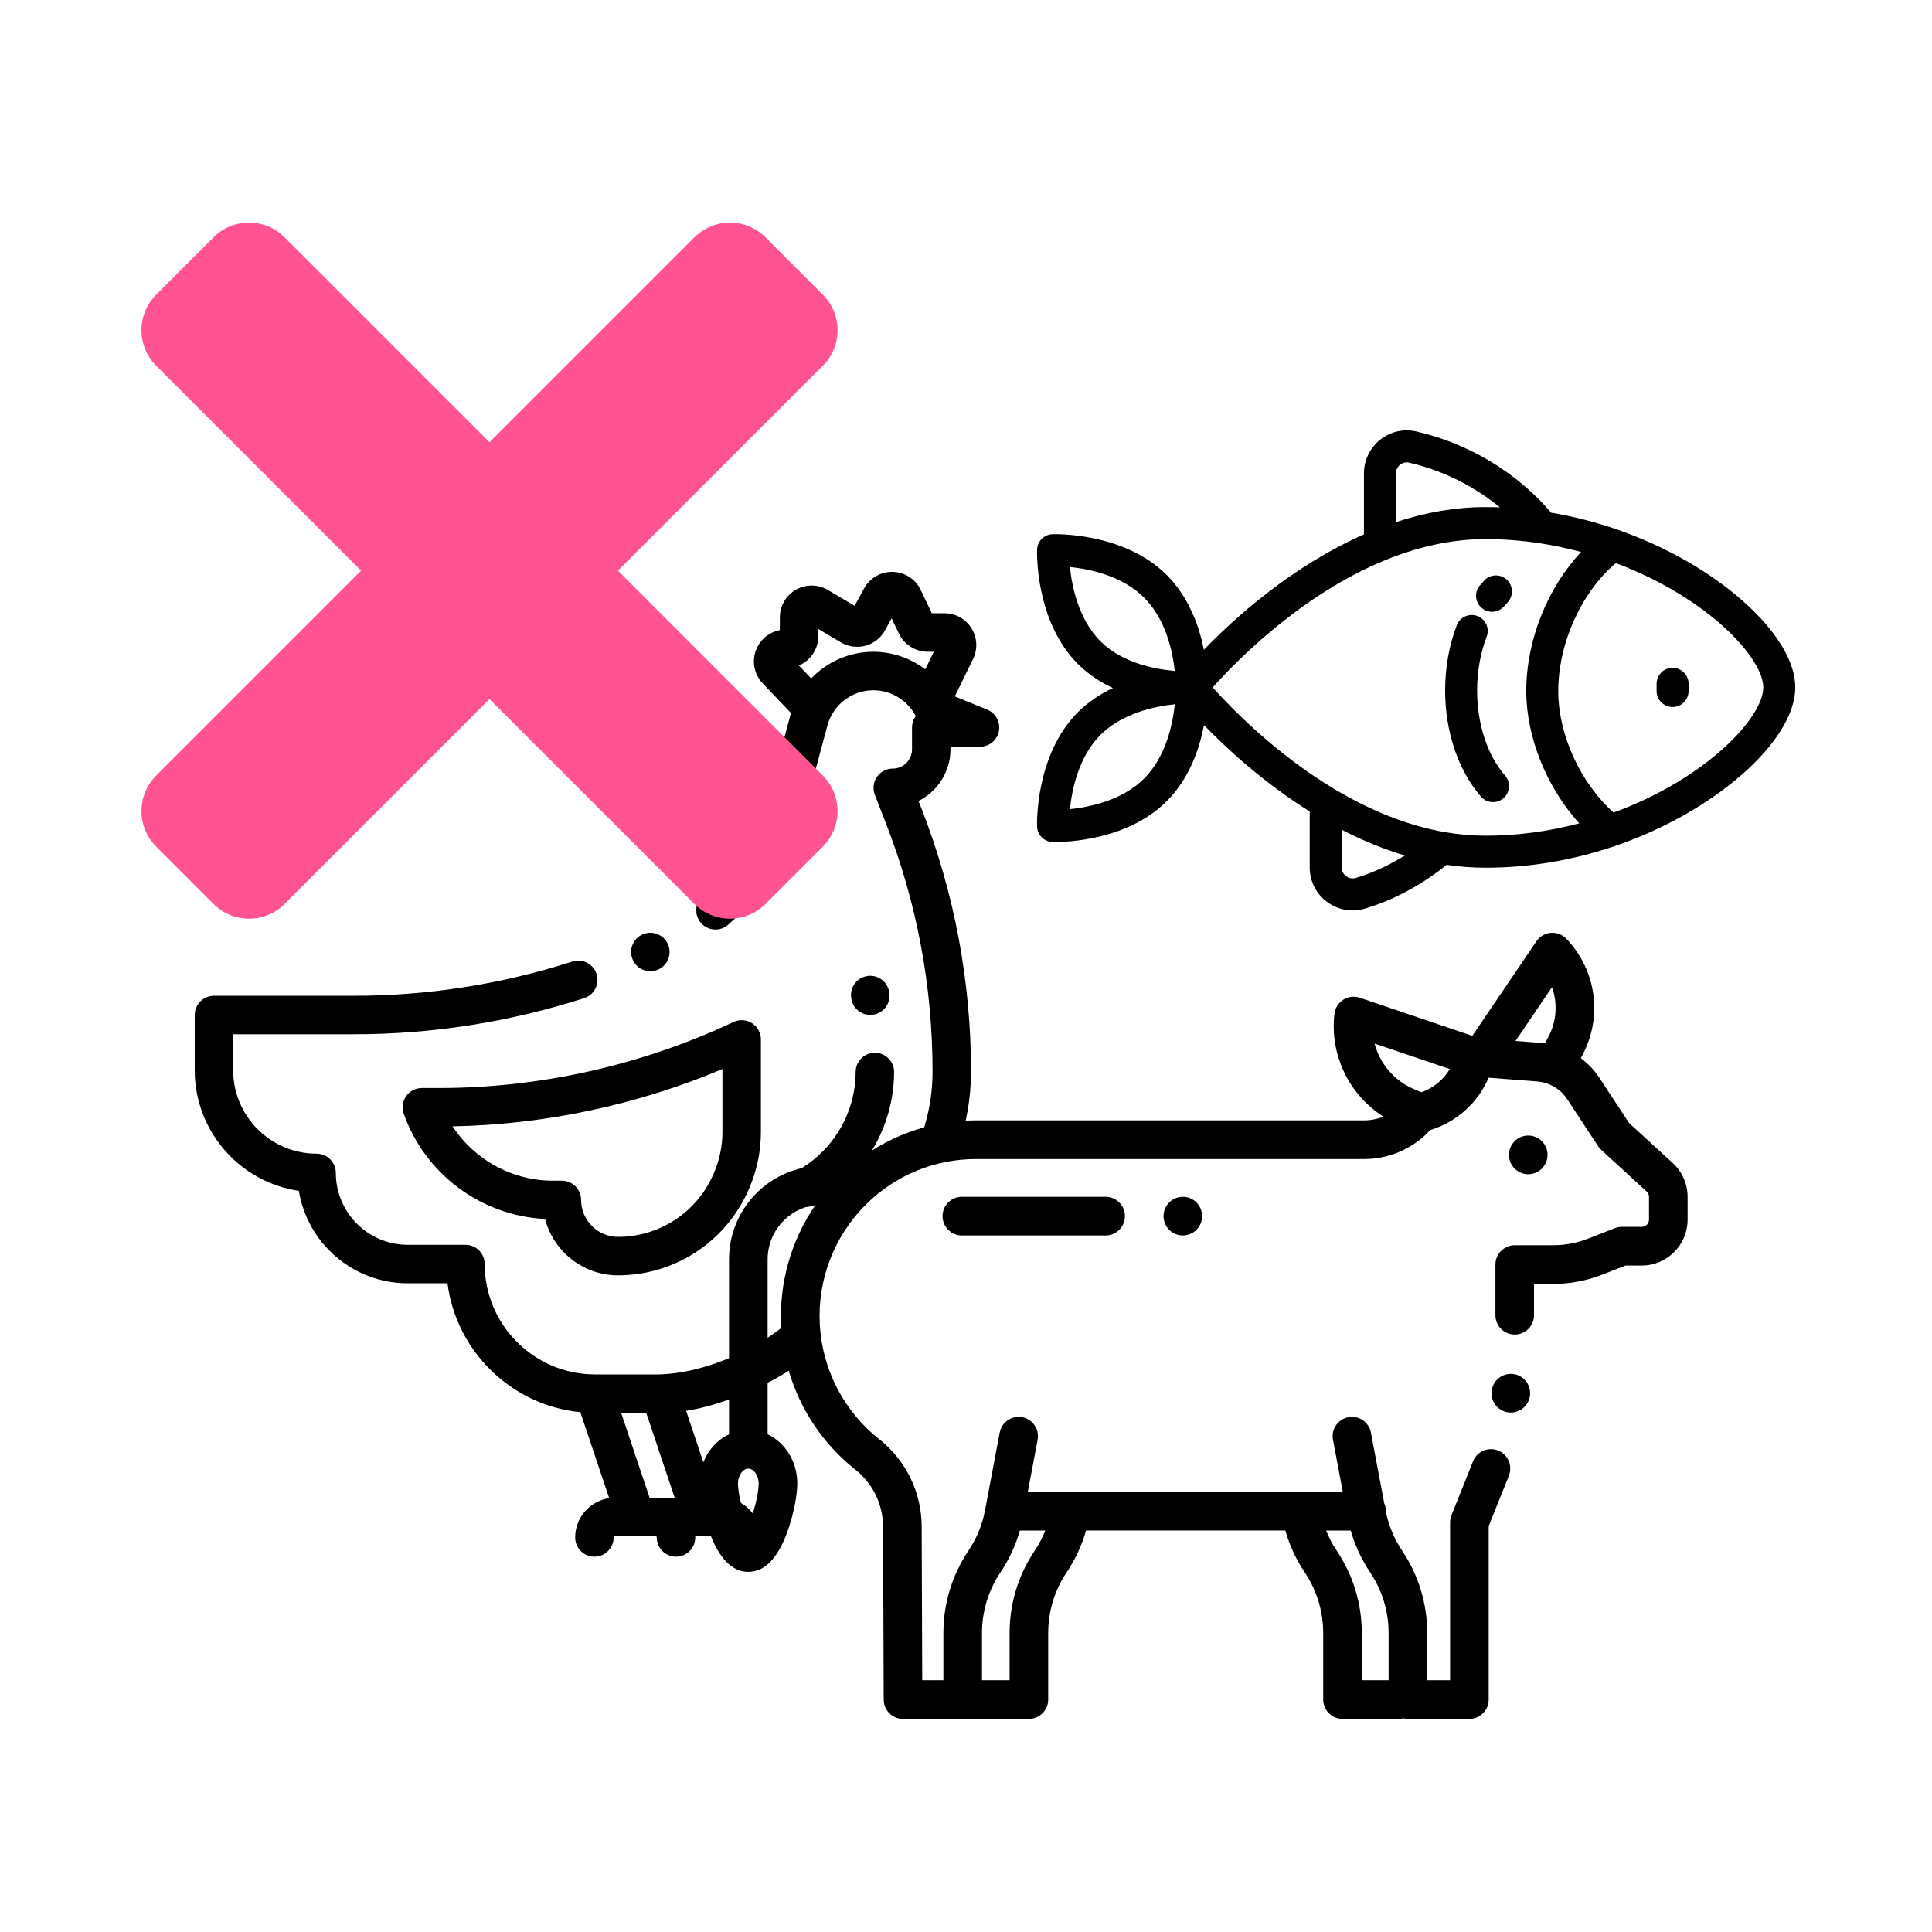<?xml version="1.0" encoding="UTF-8"?>
<svg width="500px" height="500px" viewBox="0 0 500 500" version="1.1" xmlns="http://www.w3.org/2000/svg" xmlns:xlink="http://www.w3.org/1999/xlink">
    <!-- Generator: Sketch 53 (72520) - https://sketchapp.com -->
    <title>Vegetarian</title>
    <desc>Created with Sketch.</desc>
    <g id="Vegetarian" stroke="none" stroke-width="1" fill="none" fill-rule="evenodd">
        <g id="fish" transform="translate(268, 111)" fill="#000000">
            <g>
                <path d="M183.263,44.722 C174.688,37.064 163.182,30.477 150.857,26.168 C150.849,26.164 150.841,26.162 150.833,26.159 C150.82,26.154 150.807,26.149 150.793,26.144 C145.105,24.16 139.261,22.662 133.399,21.674 C129.938,17.477 118.46,5.289 98.586,0.67 C95.284,-0.099 91.865,0.674 89.203,2.788 C86.524,4.916 84.988,8.098 84.988,11.517 L84.988,27.308 C66.321,35.526 51.523,48.931 43.567,57.161 C42.382,51.178 39.755,43.613 33.956,37.812 C22.913,26.765 5.138,27.224 4.392,27.25 C2.213,27.322 0.463,29.072 0.391,31.253 C0.366,32.004 -0.088,49.778 10.953,60.824 C13.693,63.565 16.832,65.575 20.029,67.053 C16.832,68.561 13.692,70.592 10.953,73.332 C-0.088,84.382 0.366,102.156 0.391,102.907 C0.463,105.087 2.213,106.838 4.392,106.911 C4.463,106.913 4.686,106.919 5.042,106.919 C8.447,106.919 23.96,106.348 33.956,96.344 C39.803,90.494 42.425,82.757 43.594,76.661 C49.43,82.686 58.936,91.484 70.953,99.007 L70.953,113.482 C70.953,117.033 72.586,120.286 75.432,122.406 C77.39,123.865 79.695,124.62 82.049,124.62 C83.123,124.62 84.207,124.463 85.273,124.144 C95.289,121.152 102.867,115.691 106.38,112.814 C109.764,113.311 113.136,113.565 116.43,113.565 C127.736,113.565 139.049,111.663 150.053,107.911 C150.061,107.909 150.068,107.906 150.075,107.904 C175.739,99.153 196.615,80.762 196.615,66.901 C196.617,60.288 191.875,52.412 183.263,44.722 Z M16.809,54.967 C11.145,49.3 9.413,40.795 8.89,35.738 C13.935,36.251 22.406,37.971 28.102,43.669 C33.762,49.331 35.494,57.677 36.02,62.632 C31.047,62.216 22.49,60.65 16.809,54.967 Z M28.102,90.487 C22.442,96.151 13.949,97.884 8.891,98.409 C9.417,93.347 11.151,84.852 16.809,79.188 C22.492,73.503 31.032,71.78 36.031,71.263 C35.519,76.309 33.799,84.787 28.102,90.487 Z M93.268,11.517 C93.268,10.639 93.663,9.822 94.352,9.275 C94.747,8.961 95.579,8.474 96.711,8.738 C107.165,11.168 115.001,16.068 120.191,20.307 C118.934,20.259 117.68,20.235 116.431,20.235 C108.875,20.235 101.108,21.542 93.268,24.121 L93.268,11.517 L93.268,11.517 Z M82.904,116.207 C82.03,116.468 81.109,116.306 80.379,115.762 C79.951,115.444 79.234,114.725 79.234,113.482 L79.234,103.734 C84.702,106.559 90.161,108.783 95.571,110.397 C92.25,112.479 87.937,114.703 82.904,116.207 Z M116.432,105.281 C112.982,105.281 109.424,104.966 105.86,104.345 C96.546,102.714 86.911,98.943 77.223,93.135 C61.96,83.982 50.468,72.074 45.842,66.899 C51.733,60.306 68.766,42.793 90.681,33.891 C90.707,33.88 90.734,33.87 90.76,33.859 C99.508,30.316 108.145,28.518 116.431,28.518 C121.093,28.518 125.83,28.88 130.514,29.594 C134.089,30.138 137.663,30.895 141.199,31.848 C132.511,41.074 126.996,54.664 126.996,67.827 C126.996,79.845 132.321,92.815 140.699,102.086 C132.69,104.205 124.555,105.281 116.432,105.281 Z M149.583,99.29 C140.954,91.51 135.276,79.155 135.276,67.828 C135.276,55.438 141.321,42.172 150.176,34.73 C173.877,43.598 188.338,59.24 188.338,66.9 C188.338,74.689 173.654,90.466 149.583,99.29 Z" id="Shape" fill-rule="nonzero"></path>
                <path d="M164.864,61.83 C162.578,61.83 160.724,63.685 160.724,65.972 L160.724,67.827 C160.724,70.115 162.578,71.969 164.864,71.969 C167.151,71.969 169.005,70.115 169.005,67.827 L169.005,65.972 C169.004,63.685 167.15,61.83 164.864,61.83 Z" id="Path" fill-rule="nonzero"></path>
                <path d="M121.994,39.059 C120.336,37.483 117.716,37.551 116.141,39.21 C115.744,39.628 115.352,40.066 114.976,40.513 C113.503,42.263 113.726,44.875 115.475,46.349 C116.251,47.004 117.198,47.324 118.14,47.324 C119.319,47.324 120.49,46.822 121.308,45.85 C121.579,45.528 121.861,45.213 122.145,44.914 C123.719,43.255 123.652,40.634 121.994,39.059 Z" id="Path" fill-rule="nonzero"></path>
                <path d="M121.516,89.73 C116.914,84.429 114.275,76.389 114.275,67.671 C114.275,62.789 115.129,57.987 116.745,53.783 C117.566,51.648 116.501,49.252 114.368,48.43 C112.233,47.609 109.838,48.674 109.017,50.809 C107.04,55.952 105.995,61.783 105.995,67.67 C105.995,78.355 109.374,88.376 115.265,95.161 C116.084,96.105 117.235,96.587 118.392,96.587 C119.354,96.587 120.321,96.253 121.105,95.573 C122.831,94.072 123.015,91.457 121.516,89.73 Z" id="Path" fill-rule="nonzero"></path>
            </g>
        </g>
        <g id="Group" transform="translate(50, 148)" fill="#000000">
            <g id="chicken" fill-rule="nonzero">
                <path d="M158.063,190.242 C149.542,199.911 133.023,207.706 119.745,207.706 L104.01,207.706 C103.911,207.703 103.813,207.697 103.714,207.699 C88.095,207.544 75.435,194.792 75.435,179.132 C75.435,176.383 73.207,174.154 70.459,174.154 L55.515,174.154 C45.258,174.154 36.913,165.806 36.913,155.546 C36.913,152.796 34.685,150.568 31.937,150.568 C20.032,150.568 10.346,140.879 10.346,128.97 L10.346,119.664 L41.513,119.664 C61.791,119.664 81.862,116.521 101.17,110.323 C103.787,109.483 105.227,106.68 104.388,104.062 C103.548,101.445 100.747,100.003 98.129,100.843 C79.806,106.726 60.758,109.708 41.514,109.708 L5.372,109.708 C2.624,109.708 0.396,111.937 0.396,114.686 L0.396,128.971 C0.396,144.807 12.119,157.956 27.34,160.19 C29.564,173.74 41.352,184.111 55.517,184.111 L65.805,184.111 C68.093,201.77 82.381,215.715 100.194,217.472 L107.655,239.718 C102.689,240.445 98.858,244.724 98.858,249.891 C98.858,252.641 101.086,254.869 103.834,254.869 C106.582,254.869 108.81,252.641 108.81,249.891 C108.81,249.705 108.962,249.553 109.149,249.553 L114.496,249.553 C114.508,249.553 114.52,249.554 114.532,249.554 C114.544,249.554 114.557,249.553 114.569,249.553 L119.638,249.553 C119.824,249.553 119.976,249.705 119.976,249.891 C119.976,252.641 122.205,254.869 124.953,254.869 C127.7,254.869 129.929,252.641 129.929,249.891 C129.929,249.777 129.915,249.666 129.912,249.553 L131.488,249.553 C131.5,249.553 131.512,249.554 131.525,249.554 C131.537,249.554 131.549,249.553 131.561,249.553 L136.63,249.553 C136.817,249.553 136.969,249.705 136.969,249.891 C136.969,252.641 139.197,254.869 141.945,254.869 C144.693,254.869 146.921,252.641 146.921,249.891 C146.921,244.215 142.305,239.597 136.63,239.597 L135.104,239.597 L127.561,217.108 C136.012,215.915 148.127,210.906 155.253,206.01 L158.063,190.242 Z M197.719,149.593 C200.052,143.195 201.297,136.349 201.297,129.32 C201.297,105.984 197.001,83.127 188.528,61.384 L187.713,59.292 C192.612,56.838 195.984,51.766 195.984,45.921 L195.984,45.252 L203.627,45.252 C206.004,45.252 208.05,43.569 208.509,41.235 C208.969,38.901 207.713,36.569 205.513,35.667 L197.108,32.223 L201.822,22.567 C203.077,19.996 202.922,17.013 201.407,14.587 C199.893,12.161 197.282,10.713 194.422,10.713 L191.157,10.713 L188.284,4.69 C186.945,1.883 184.181,0.087 181.073,0.002 C177.975,-0.076 175.11,1.563 173.621,4.293 L171.174,8.781 L164.257,4.686 C161.717,3.182 158.548,3.156 155.983,4.619 C153.419,6.081 151.827,8.823 151.827,11.775 L151.827,15.071 C149.202,15.56 146.948,17.302 145.828,19.818 C144.463,22.882 145.078,26.432 147.394,28.859 L154.714,36.53 C154.651,36.74 154.587,36.95 154.53,37.163 L149.807,54.711 C146.769,65.997 140.559,76.08 131.847,83.871 C129.798,85.703 129.622,88.85 131.454,90.9 C133.285,92.949 136.43,93.126 138.48,91.293 C148.636,82.211 155.876,70.456 159.417,57.299 L164.14,39.751 C165.584,34.383 170.474,30.635 176.031,30.635 C180.275,30.635 184.294,32.881 186.519,36.498 L187.014,37.302 C186.396,38.131 186.03,39.159 186.03,40.273 L186.03,45.921 C186.03,48.671 183.793,50.909 181.043,50.909 C179.4,50.909 177.862,51.721 176.935,53.078 C176.008,54.435 175.81,56.163 176.406,57.694 L179.253,64.999 C187.275,85.584 191.343,107.225 191.343,129.319 C191.343,136.315 189.859,143.095 187.118,149.276 L197.719,149.593 Z M122.266,239.597 C121.887,239.597 121.52,239.643 121.165,239.723 C120.666,239.648 120.158,239.597 119.637,239.597 L118.112,239.597 L110.755,217.662 L117.249,217.662 L124.606,239.597 L122.266,239.597 Z M176.032,20.679 C169.803,20.679 164.038,23.286 159.933,27.579 L156.751,24.245 C157.678,23.853 158.534,23.287 159.28,22.562 C160.891,20.997 161.779,18.898 161.779,16.651 L161.779,14.787 L167.635,18.254 C169.547,19.386 171.873,19.697 174.015,19.108 C176.157,18.518 177.996,17.061 179.06,15.109 L180.75,12.011 L182.643,15.979 C184.002,18.827 186.92,20.668 190.076,20.668 L191.674,20.668 L189.456,25.212 C185.633,22.33 180.917,20.679 176.032,20.679 Z" id="XMLID_1334_"></path>
                <path d="M59.17,133.581 C57.554,133.581 56.039,134.366 55.106,135.686 C54.174,137.006 53.94,138.697 54.48,140.221 C60.035,155.906 74.579,166.646 91.066,167.466 C93.253,175.851 100.889,182.056 109.946,182.056 C124.564,182.056 137.805,173.405 143.68,160.016 L143.814,159.711 C145.875,155.013 146.92,150.03 146.92,144.9 L146.92,120.997 C146.92,119.293 146.048,117.707 144.609,116.794 C143.17,115.881 141.364,115.768 139.822,116.494 C116.116,127.672 89.735,133.58 63.528,133.58 L59.17,133.58 L59.17,133.581 Z M136.968,128.667 L136.968,144.9 C136.968,148.644 136.205,152.282 134.701,155.71 L134.567,156.015 C130.279,165.787 120.614,172.101 109.946,172.101 C104.675,172.101 100.388,167.812 100.388,162.54 C100.388,159.79 98.159,157.562 95.411,157.562 L93.097,157.562 C82.49,157.562 72.773,152.125 67.131,143.501 C91.017,143.035 114.938,137.946 136.968,128.667 Z" id="XMLID_1360_"></path>
                <path d="M156.264,155.001 C153.856,156.327 152.979,159.354 154.304,161.763 C155.21,163.41 156.912,164.342 158.668,164.342 C159.479,164.342 160.302,164.143 161.063,163.724 C173.559,156.845 181.35,143.708 181.393,129.441 C181.402,126.691 179.181,124.456 176.432,124.447 C173.704,124.443 171.449,126.66 171.441,129.41 C171.407,140.06 165.592,149.866 156.264,155.001 Z" id="XMLID_1361_"></path>
                <path d="M174.638,104.569 C171.908,104.886 169.952,107.357 170.269,110.087 C170.271,110.101 170.277,110.157 170.279,110.171 L170.292,110.279 C170.6,112.804 172.746,114.656 175.226,114.656 C175.426,114.656 175.63,114.644 175.834,114.619 C178.562,114.286 180.504,111.804 180.172,109.075 L180.157,108.955 L180.156,108.94 C179.838,106.209 177.369,104.251 174.638,104.569 Z" id="XMLID_1363_"></path>
                <path d="M118.308,103.356 C119.617,103.356 120.901,102.823 121.826,101.897 C122.752,100.966 123.285,99.687 123.285,98.373 C123.285,97.064 122.752,95.784 121.826,94.854 C120.901,93.928 119.617,93.395 118.308,93.395 C117,93.395 115.716,93.928 114.79,94.854 C113.865,95.784 113.332,97.064 113.332,98.373 C113.332,99.687 113.864,100.966 114.79,101.897 C115.716,102.824 117,103.356 118.308,103.356 Z" id="XMLID_1368_"></path>
            </g>
            <g id="beef" transform="translate(131, 93)">
                <g id="XMLID_23_">
                    <g fill-rule="nonzero">
                        <path d="M251.896,59.983 L240.599,49.625 L232.91,37.923 C231.612,35.949 229.976,34.238 228.108,32.849 L228.525,32.067 C233.81,22.151 232.138,10.043 224.364,1.937 C223.32,0.85 221.845,0.292 220.342,0.418 C218.841,0.546 217.478,1.345 216.631,2.593 L200.032,27.074 L170.914,17.209 C169.487,16.726 167.919,16.913 166.646,17.72 C165.373,18.526 164.531,19.864 164.354,21.363 C163.097,32 168.191,42.368 177.026,47.975 C175.469,48.606 173.794,48.945 172.099,48.945 L71.622,48.945 C59.569,48.945 48.141,53.16 39.036,60.887 C38.629,60.78 38.205,60.717 37.764,60.717 L31.807,60.717 C18.499,60.717 7.673,71.567 7.673,84.904 L7.673,130.198 C3.165,132.317 0,137.214 0,142.905 C0,146.13 1.022,151.14 2.544,155.369 C5.031,162.284 8.437,165.79 12.668,165.79 C16.899,165.79 20.306,162.283 22.793,155.369 C24.314,151.14 25.336,146.13 25.336,142.905 C25.336,137.214 22.171,132.318 17.663,130.197 L17.663,84.904 C17.663,77.69 23.068,71.723 30.031,70.844 C23.73,80.012 20.561,91.096 21.189,102.382 C21.994,116.869 28.974,130.329 40.341,139.314 C44.894,142.913 47.517,148.311 47.538,154.122 L47.7,198.861 C47.71,201.619 49.943,203.849 52.695,203.849 L68.143,203.849 C68.431,203.849 68.712,203.819 68.987,203.773 C69.261,203.82 69.542,203.849 69.83,203.849 L85.278,203.849 C88.037,203.849 90.273,201.608 90.273,198.843 L90.273,181.625 C90.273,176.005 91.928,170.571 95.058,165.907 C97.303,162.564 98.977,158.939 100.07,155.099 L151.647,155.099 C152.739,158.938 154.413,162.564 156.659,165.907 C159.788,170.57 161.443,176.005 161.443,181.625 L161.443,198.844 C161.443,201.608 163.68,203.85 166.438,203.85 L180.982,203.85 C181.393,203.85 181.791,203.794 182.174,203.701 C182.556,203.795 182.954,203.85 183.365,203.85 L199.277,203.85 C202.036,203.85 204.273,201.608 204.273,198.844 L204.273,153.955 L209.037,142.068 C209.2,141.662 209.36,141.255 209.517,140.847 C210.509,138.267 209.227,135.37 206.653,134.375 C204.078,133.378 201.188,134.666 200.195,137.245 C200.055,137.61 199.912,137.974 199.766,138.337 L194.642,151.121 C194.405,151.714 194.282,152.347 194.282,152.987 L194.282,193.838 L188.36,193.838 L188.36,181.625 C188.36,174.008 186.117,166.64 181.874,160.318 C179.808,157.241 178.395,153.842 177.66,150.212 C177.661,150.172 177.666,150.133 177.666,150.093 C177.666,149.384 177.517,148.711 177.251,148.099 L173.791,129.761 C173.278,127.044 170.666,125.262 167.954,125.772 C165.244,126.286 163.462,128.905 163.975,131.622 L166.516,145.087 L84.992,145.087 L87.533,131.622 C88.046,128.905 86.264,126.286 83.553,125.772 C80.844,125.26 78.23,127.044 77.717,129.761 L73.929,149.834 C73.217,153.606 71.772,157.134 69.633,160.318 C65.391,166.64 63.148,174.007 63.148,181.625 L63.148,193.838 L57.672,193.838 L57.528,154.087 C57.496,145.204 53.487,136.955 46.528,131.454 C37.409,124.246 31.809,113.447 31.164,101.826 C30.518,90.205 34.887,78.85 43.15,70.672 C50.783,63.118 60.895,58.958 71.623,58.958 L172.1,58.958 C178.222,58.958 184.208,56.462 188.522,52.108 C188.715,51.914 188.883,51.705 189.037,51.49 C195.879,49.454 201.463,44.442 204.263,37.907 L216.872,38.883 C219.977,39.123 222.854,40.823 224.567,43.43 L232.598,55.652 C232.825,55.997 233.093,56.313 233.398,56.592 L245.153,67.37 C245.539,67.724 245.761,68.229 245.761,68.754 L245.761,74.632 C245.761,75.666 244.921,76.508 243.889,76.508 L238.739,76.508 C238.117,76.508 237.502,76.624 236.923,76.85 L230.038,79.543 C227.118,80.685 224.048,81.264 220.913,81.264 L211.011,81.264 C208.252,81.264 206.016,83.506 206.016,86.27 L206.016,99.372 C206.016,102.136 208.252,104.378 211.011,104.378 C213.77,104.378 216.006,102.136 216.006,99.372 L216.006,91.276 L220.913,91.276 C225.296,91.276 229.588,90.466 233.67,88.87 L239.679,86.52 L243.889,86.52 C250.43,86.52 255.751,81.187 255.751,74.632 L255.751,68.754 C255.75,65.427 254.346,62.23 251.896,59.983 Z M12.668,153.819 C11.322,150.745 9.99,145.687 9.99,142.905 C9.99,140.871 11.242,139.087 12.668,139.087 C14.094,139.087 15.346,140.871 15.346,142.905 C15.346,145.687 14.014,150.745 12.668,153.819 Z M178.368,193.838 L171.432,193.838 L171.432,181.625 C171.432,174.007 169.189,166.64 164.945,160.318 C163.837,158.667 162.918,156.922 162.188,155.1 L168.571,155.1 C169.664,158.939 171.338,162.564 173.583,165.908 C176.713,170.571 178.368,176.006 178.368,181.625 L178.368,193.838 Z M77.922,165.909 C80.167,162.565 81.841,158.94 82.934,155.1 L89.526,155.1 C88.796,156.922 87.878,158.667 86.769,160.319 C82.525,166.64 80.283,174.008 80.283,181.626 L80.283,193.838 L73.138,193.838 L73.138,181.625 C73.138,176.006 74.792,170.571 77.922,165.909 Z M186.878,41.676 L184.914,40.848 C179.799,38.692 176.109,34.252 174.739,29.074 L194.217,35.673 C192.549,38.445 189.956,40.585 186.878,41.676 Z M211.21,28.402 L220.648,14.483 C222.14,18.615 221.881,23.283 219.714,27.349 L218.819,29.028 C218.428,28.974 218.035,28.93 217.64,28.899 L211.21,28.402 Z" id="XMLID_48_"></path>
                        <path d="M218.042,61.42 C218.971,60.489 219.506,59.198 219.506,57.881 C219.506,56.564 218.971,55.273 218.042,54.342 C217.113,53.41 215.824,52.875 214.511,52.875 C213.197,52.875 211.908,53.41 210.979,54.342 C210.045,55.273 209.515,56.564 209.515,57.881 C209.515,59.198 210.045,60.489 210.979,61.42 C211.908,62.351 213.192,62.887 214.511,62.887 C215.824,62.887 217.113,62.351 218.042,61.42 Z" id="XMLID_53_"></path>
                        <path d="M121.581,70.191 C120.652,71.127 120.118,72.413 120.118,73.735 C120.118,75.052 120.652,76.339 121.581,77.274 C122.51,78.205 123.799,78.736 125.113,78.736 C126.427,78.736 127.715,78.205 128.644,77.274 C129.573,76.339 130.108,75.052 130.108,73.735 C130.108,72.413 129.573,71.122 128.644,70.191 C127.715,69.26 126.427,68.729 125.113,68.729 C123.799,68.729 122.51,69.259 121.581,70.191 Z" id="XMLID_54_"></path>
                        <path d="M67.926,68.727 C65.167,68.727 62.931,70.968 62.931,73.733 C62.931,76.497 65.167,78.739 67.926,78.739 L105.135,78.739 C107.894,78.739 110.13,76.497 110.13,73.733 C110.13,70.968 107.894,68.727 105.135,68.727 L67.926,68.727 Z" id="XMLID_55_"></path>
                        <path d="M210,114.555 C208.681,114.555 207.392,115.091 206.463,116.022 C205.534,116.953 205,118.245 205,119.562 C205,120.878 205.534,122.17 206.463,123.1 C207.392,124.037 208.681,124.568 210,124.568 C211.314,124.568 212.597,124.037 213.531,123.1 C214.461,122.17 214.995,120.878 214.995,119.562 C214.995,118.245 214.461,116.953 213.531,116.022 C212.597,115.091 211.314,114.555 210,114.555 Z" id="XMLID_56_"></path>
                    </g>
                </g>
            </g>
        </g>
        <path d="M150.185,124.185 L225.185,124.185 C232.365,124.185 238.185,130.005 238.185,137.185 L238.185,158.185 C238.185,165.365 232.365,171.185 225.185,171.185 L150.185,171.185 L150.185,246.185 C150.185,253.365 144.365,259.185 137.185,259.185 L116.185,259.185 C109.005,259.185 103.185,253.365 103.185,246.185 L103.185,171.185 L28.185,171.185 C21.005,171.185 15.185,165.365 15.185,158.185 L15.185,137.185 C15.185,130.005 21.005,124.185 28.185,124.185 L103.185,124.185 L103.185,49.185 C103.185,42.005 109.005,36.185 116.185,36.185 L137.185,36.185 C144.365,36.185 150.185,42.005 150.185,49.185 L150.185,124.185 Z" id="Combined-Shape" fill="#FF5392" transform="translate(126.685, 147.685) rotate(-45) translate(-126.685, -147.685) "></path>
    </g>
</svg>